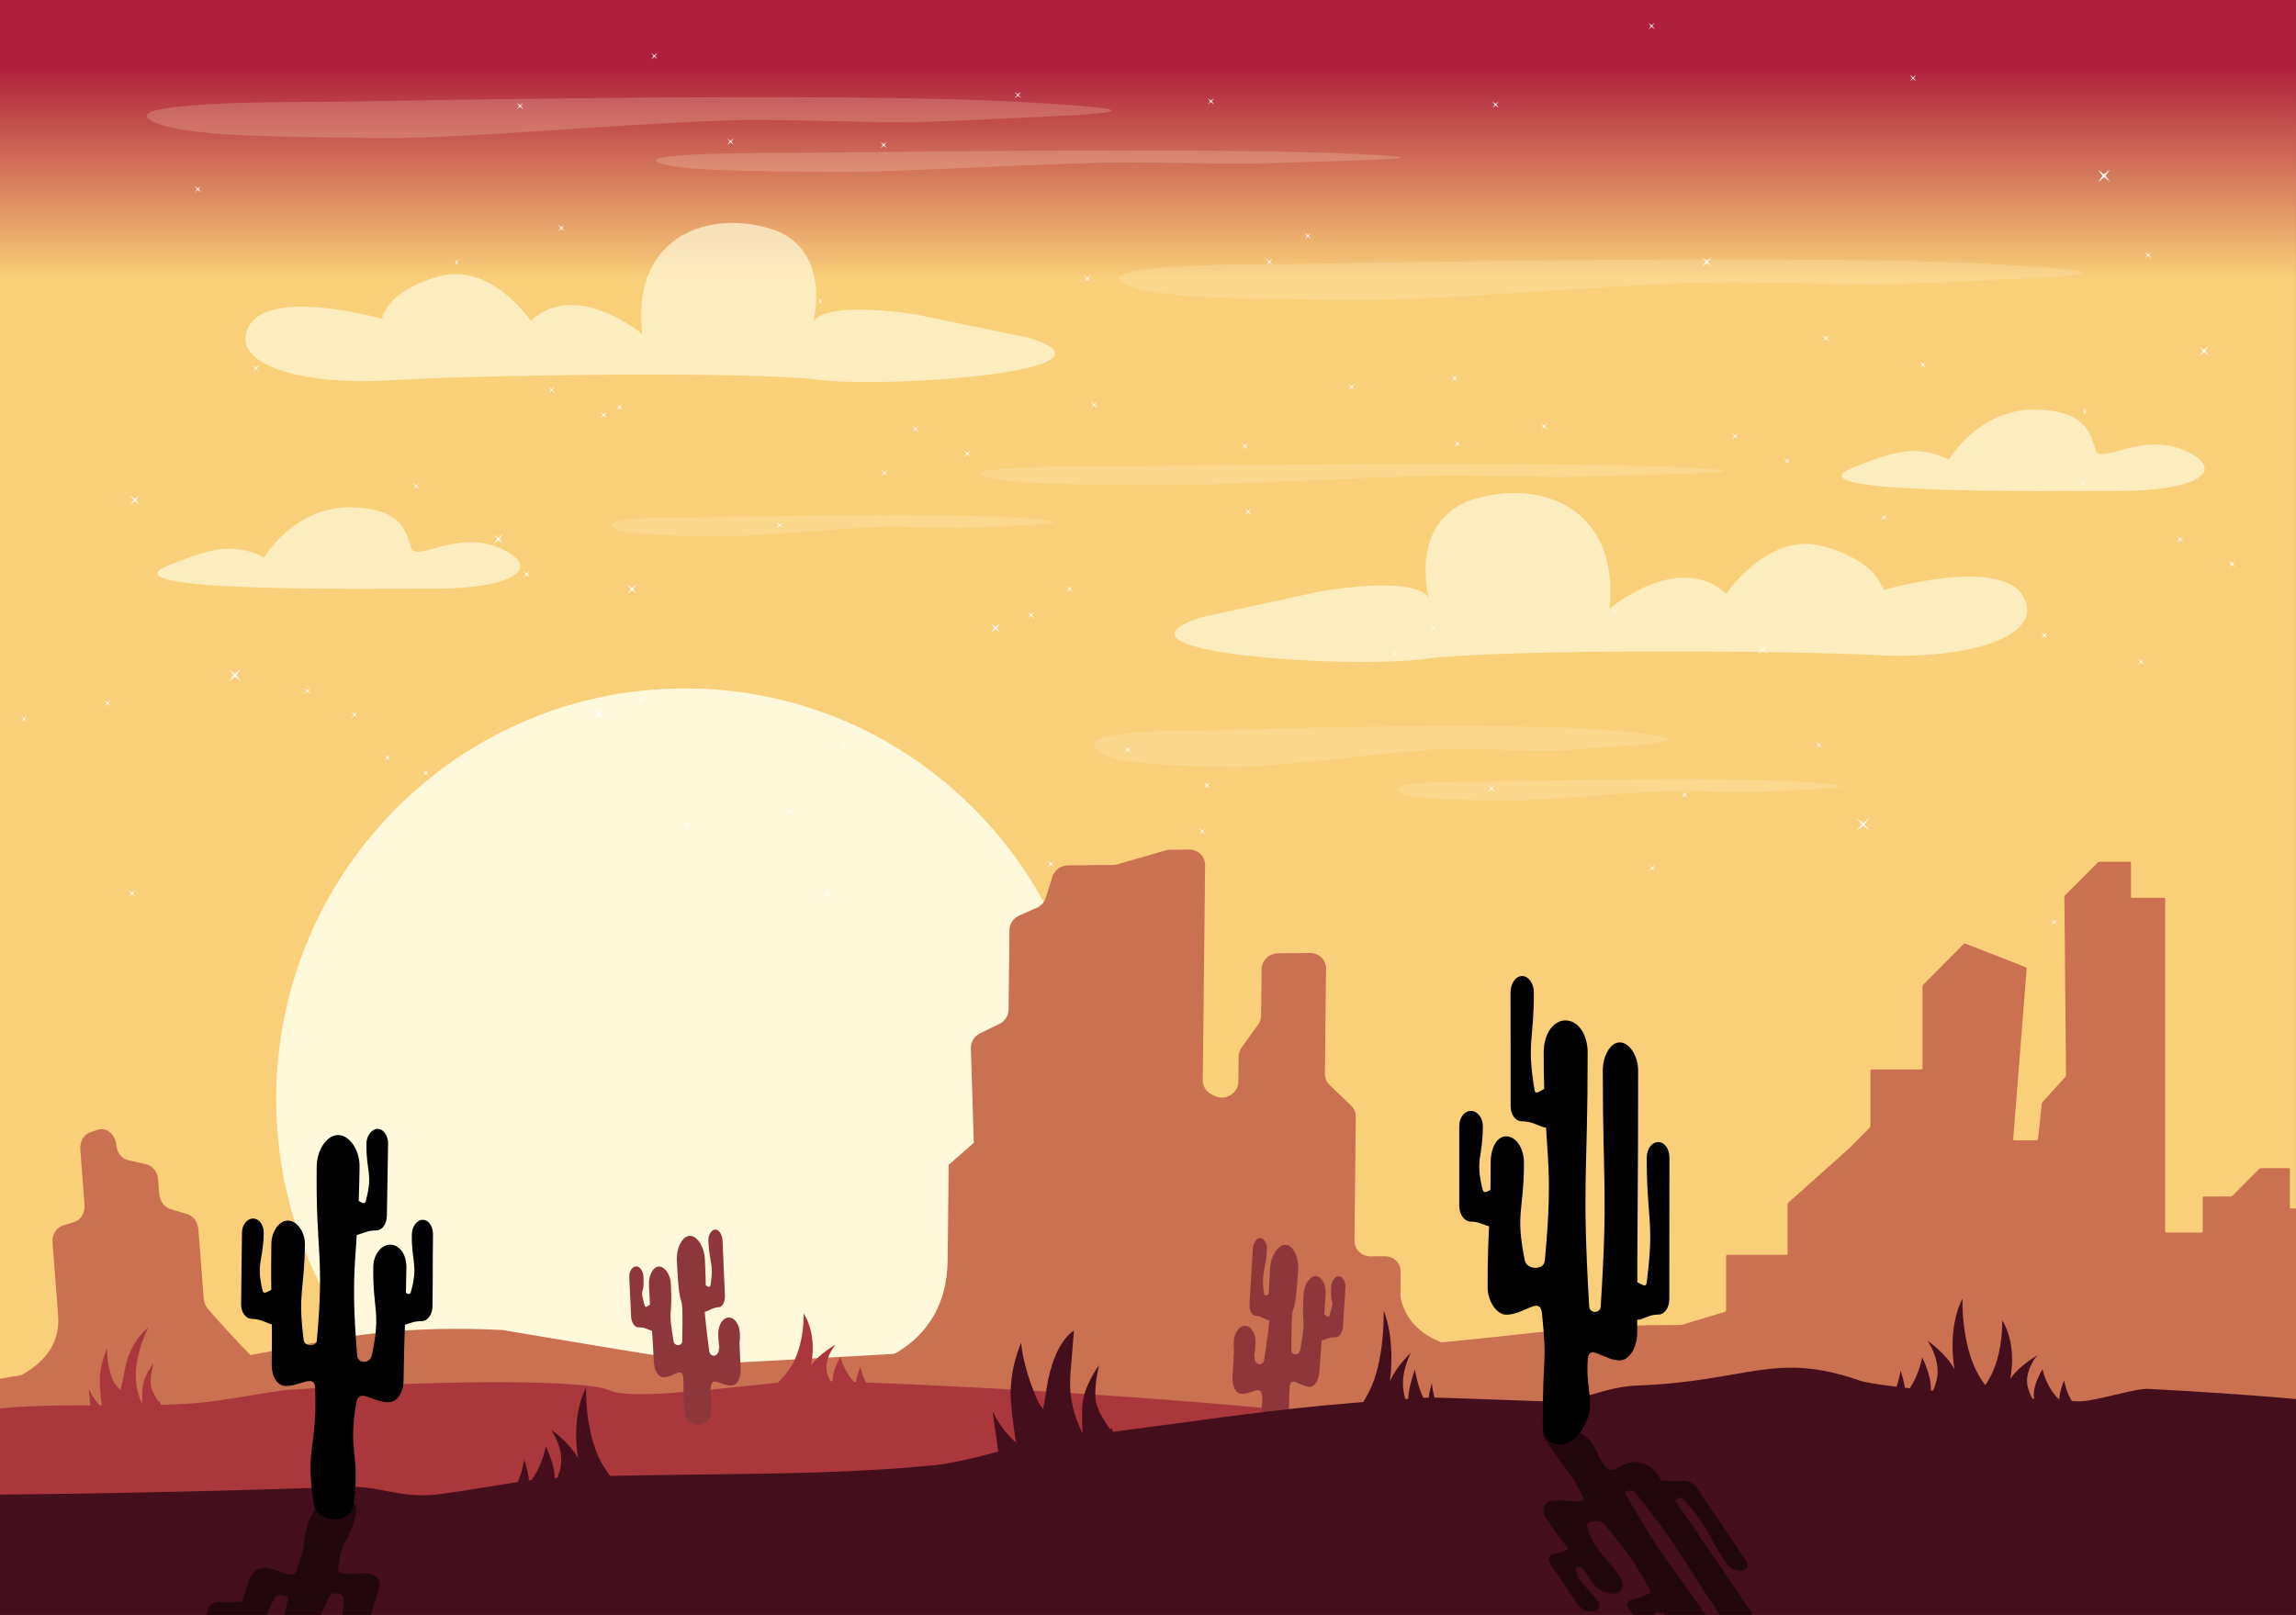 <svg version="1.1" xmlns="http://www.w3.org/2000/svg" xmlns:xlink="http://www.w3.org/1999/xlink" width="567.3" height="399.132" viewBox="0,0,567.3,399.132"><rect x="0" y="0" width="567.3" height="399.132" fill="#333333" stroke="none"/><defs><clipPath id="clip-1"><path d="M-30.65,379.566v-399.132h567.3v399.132z" fill="none"/></clipPath><linearGradient x1="60.772" y1="-2.966" x2="60.772" y2="49.394" gradientUnits="userSpaceOnUse" id="color-1"><stop offset="0" stop-color="#af203d"/><stop offset="1" stop-color="#f9cf79"/></linearGradient><clipPath id="clip-2"><path d="M-30.65,379.566v-399.132h567.3v399.132z" fill="none"/></clipPath><clipPath id="clip-3"><path d="M-30.65,379.566v-399.132h567.3v399.132z" fill="none"/></clipPath><clipPath id="clip-4"><path d="M-30.65,379.566v-399.132h567.3v399.132z" fill="none"/></clipPath><clipPath id="clip-5"><path d="M-30.65,379.566v-399.132h567.3v399.132z" fill="none"/></clipPath><clipPath id="clip-6"><path d="M-30.65,379.566v-399.132h567.3v399.132z" fill="none"/></clipPath><clipPath id="clip-7"><path d="M-30.65,379.566v-399.132h567.3v399.132z" fill="none"/></clipPath><clipPath id="clip-8"><path d="M-30.65,379.566v-399.132h567.3v399.132z" fill="none"/></clipPath><clipPath id="clip-9"><path d="M-30.65,379.566v-399.132h567.3v399.132z" fill="none"/></clipPath><clipPath id="clip-10"><path d="M-30.65,379.566v-399.132h567.3v399.132z" fill="none"/></clipPath><clipPath id="clip-11"><path d="M-30.65,379.566v-399.132h567.3v399.132z" fill="none"/></clipPath><clipPath id="clip-12"><path d="M-30.65,379.566v-399.132h567.3v399.132z" fill="none"/></clipPath><clipPath id="clip-13"><path d="M-30.65,379.566v-399.132h567.3v399.132z" fill="none"/></clipPath><clipPath id="clip-14"><path d="M-30.65,379.566v-399.132h567.3v399.132z" fill="none"/></clipPath><clipPath id="clip-15"><path d="M-30.65,379.566v-399.132h567.3v399.132z" fill="none"/></clipPath><clipPath id="clip-16"><path d="M11.863,403.22l19.799,-55.823l45.508,6.772l-19.799,55.823z" fill="none"/></clipPath><clipPath id="clip-17"><path d="M-30.65,379.566v-399.132h567.3v399.132z" fill="none"/></clipPath><clipPath id="clip-18"><path d="M-30.65,379.566v-399.132h567.3v399.132z" fill="none"/></clipPath><clipPath id="clip-19"><path d="M372.258,396.416l-40.579,-60.21l44.274,-6.845l40.579,60.21z" fill="none"/></clipPath><clipPath id="clip-20"><path d="M-30.65,379.566v-399.132h567.3v399.132z" fill="none"/></clipPath><clipPath id="clip-21"><path d="M-30.65,379.566v-399.132h567.3v399.132z" fill="none"/></clipPath><clipPath id="clip-22"><path d="M-30.65,379.566v-399.132h567.3v399.132z" fill="none"/></clipPath><clipPath id="clip-23"><path d="M-30.65,379.566v-399.132h567.3v399.132z" fill="none"/></clipPath><clipPath id="clip-24"><path d="M-30.65,379.566v-399.132h567.3v399.132z" fill="none"/></clipPath><clipPath id="clip-25"><path d="M-30.65,379.566v-399.132h567.3v399.132z" fill="none"/></clipPath><clipPath id="clip-26"><path d="M-30.65,379.566v-399.132h567.3v399.132z" fill="none"/></clipPath><clipPath id="clip-27"><path d="M-30.65,379.566v-399.132h567.3v399.132z" fill="none"/></clipPath><clipPath id="clip-28"><path d="M-30.65,379.566v-399.132h567.3v399.132z" fill="none"/></clipPath><clipPath id="clip-29"><path d="M-30.65,379.566v-399.132h567.3v399.132z" fill="none"/></clipPath><clipPath id="clip-30"><path d="M-30.65,379.566v-399.132h567.3v399.132z" fill="none"/></clipPath><clipPath id="clip-31"><path d="M-30.65,379.566v-399.132h567.3v399.132z" fill="none"/></clipPath><clipPath id="clip-32"><path d="M-30.65,379.566v-399.132h567.3v399.132z" fill="none"/></clipPath><clipPath id="clip-33"><path d="M-30.65,379.566v-399.132h567.3v399.132z" fill="none"/></clipPath><clipPath id="clip-34"><path d="M-30.65,379.566v-399.132h567.3v399.132z" fill="none"/></clipPath><clipPath id="clip-35"><path d="M-30.65,379.566v-399.132h567.3v399.132z" fill="none"/></clipPath><clipPath id="clip-36"><path d="M-30.65,379.566v-399.132h567.3v399.132z" fill="none"/></clipPath><clipPath id="clip-37"><path d="M-30.65,379.566v-399.132h567.3v399.132z" fill="none"/></clipPath></defs><g transform="translate(30.65,19.566)"><g data-paper-data="{&quot;isPaintingLayer&quot;:true}" fill-rule="nonzero" stroke="none" stroke-width="1" stroke-linecap="butt" stroke-linejoin="miter" stroke-miterlimit="10" stroke-dasharray="" stroke-dashoffset="0" style="mix-blend-mode: normal"><g clip-path="url(#clip-1)"><path d="M-30.65,379.561v-399.127h567.293v399.127z" fill="url(#color-1)"/></g><g clip-path="url(#clip-2)"><path d="M37.589,252.087c0,-56.064 45.218,-101.513 100.998,-101.513c55.78,0 100.998,45.449 100.998,101.513c0,56.064 -45.218,101.513 -100.998,101.513c-55.78,0 -100.998,-45.449 -100.998,-101.513z" fill="#fff8db"/></g><g clip-path="url(#clip-3)"><path d="M209.238,239.316c0.017,-1.466 0.894,-2.817 2.262,-3.485l4.792,-2.343c1.372,-0.668 2.246,-2.02 2.262,-3.487l0.214,-19.73c0.018,-1.525 0.963,-2.919 2.411,-3.556l4.335,-1.913c1.08,-0.476 1.898,-1.375 2.238,-2.469l1.626,-5.197c0.518,-1.659 2.104,-2.81 3.891,-2.827l11.072,-0.099c0.379,-0.003 0.757,-0.06 1.123,-0.166l11.925,-3.432c0.364,-0.104 0.742,-0.161 1.121,-0.164l4.62,-0.04c2.223,-0.023 4.003,1.699 3.98,3.84l-0.579,53.215c-0.015,1.401 0.754,2.687 2.01,3.363l0.749,0.401c2.665,1.432 6.002,-0.467 6.035,-3.434l0.066,-6.228c0.01,-0.785 0.262,-1.549 0.727,-2.201l4.102,-5.726c0.465,-0.65 0.719,-1.415 0.726,-2.196l0.124,-11.479c0.026,-2.143 1.845,-3.894 4.066,-3.916l7.873,-0.071c2.221,-0.018 4.002,1.702 3.979,3.842l-0.284,26.016c-0.01,1.028 0.404,2.01 1.149,2.731l5.337,5.147c0.745,0.723 1.157,1.704 1.148,2.734l-0.333,30.657c-0.023,2.141 1.758,3.861 3.98,3.842l3.472,-0.031c2.223,-0.02 4.004,1.699 3.98,3.84l-0.061,5.607c-0.002,0.159 0.002,0.297 0.021,0.454c0.219,1.846 2.396,13.46 22.446,13.28l-130.164,3.902l-25.691,0.234c0,0 21.261,-3.595 21.506,-26.207l0.257,-23.689l6.203,-5.443z" fill="#c97150"/></g><g clip-path="url(#clip-4)"><path d="M-45.848,339.193l4.767,-16.104c0.912,0.101 20.567,-4.624 36.607,-4.624c43.775,0 51.492,-11.534 97.924,-9.318c0,0 49.991,8.462 52.022,8.356c13.795,-0.714 28.898,-1.539 44.325,-2.429c2.462,-0.143 12.743,-1.889 15.183,-2.029c36.717,-2.081 70.459,-3.706 82.661,-3.252c30.796,1.143 -3.672,7.189 61.683,-0.076c31.916,-3.547 54.438,-0.898 78.863,-0.053c3.463,0.119 16.281,-2.476 19.418,-2.325c20.034,0.956 32.925,2.378 32.925,2.378l67.275,-2.786l13.772,59.036" fill="#c97150"/></g><g clip-path="url(#clip-5)"><path d="M285.009,344.234l-319.461,12.531v-27.779c15.856,-2.178 32.374,-0.476 50.654,-1.642c8.238,-0.525 20.293,-3.166 25.116,-3.466c41.854,-2.609 73.29,-2.317 78.725,0.212c6.688,3.113 42.195,-2.728 50.242,-2.459c67.339,2.242 117.357,7.355 117.357,7.355" fill="#a9373b"/></g><g clip-path="url(#clip-6)"><path d="M180.414,314.474" fill="#bd6d4d"/></g><g clip-path="url(#clip-7)"><path d="M-60.995,326.016c2.429,-0.62 22.244,-1.765 24.065,-1.871c0.104,-0.005 0.18,-0.012 0.282,-0.028c1.895,-0.302 21.495,-3.794 20.367,-18.486l-1.384,-18.029c-0.153,-1.987 0.933,-3.789 2.586,-4.291l2.742,-0.829c1.652,-0.501 2.737,-2.302 2.585,-4.291l-1.049,-13.654c-0.148,-1.936 0.882,-3.707 2.48,-4.256l1.749,-0.593c2.178,-0.749 4.44,1.056 4.643,3.701v0c0.144,1.876 1.355,3.432 2.953,3.797l4.447,1.004c1.598,0.358 2.81,1.916 2.953,3.794l0.272,3.54c0.137,1.782 1.243,3.29 2.745,3.737l4.182,1.243c1.502,0.448 2.608,1.954 2.745,3.739l1.311,17.085c0.076,0.986 0.442,1.904 1.049,2.612c1.989,2.32 7.169,8.187 15.597,16.578" fill="#c97150"/></g><g clip-path="url(#clip-8)"><path d="M484.578,82.158l0.358,0.759l-0.452,-0.591l-0.455,0.611l0.341,-0.809l-0.376,-0.789l0.47,0.622l0.439,-0.642z" fill="#ffffff" opacity="0.93"/><path d="M266.587,185.925l0.616,0.752l-0.785,-0.585l-0.805,0.62l0.61,-0.817l-0.647,-0.78l0.815,0.613l0.777,-0.648z" fill="#ffffff" opacity="0.93"/><path d="M430.03,184.229l1.185,1.445l-1.507,-1.122l-1.545,1.19l1.171,-1.568l-1.239,-1.498l1.56,1.177l1.491,-1.244z" fill="#ffffff" opacity="0.93"/><path d="M377.755,195.014l0.618,0.752l-0.785,-0.585l-0.806,0.622l0.61,-0.817l-0.645,-0.782l0.813,0.613l0.778,-0.648z" fill="#ffffff" opacity="0.93"/><path d="M435.061,108.365l0.616,0.754l-0.784,-0.585l-0.805,0.62l0.61,-0.817l-0.647,-0.781l0.813,0.613l0.777,-0.648z" fill="#ffffff" opacity="0.93"/><path d="M128.014,153.434l0.617,0.754l-0.785,-0.587l-0.805,0.622l0.61,-0.817l-0.646,-0.782l0.813,0.613l0.778,-0.648z" fill="#ffffff" opacity="0.93"/><path d="M303.479,76.106l0.616,0.752l-0.785,-0.585l-0.805,0.622l0.61,-0.817l-0.646,-0.782l0.813,0.613l0.778,-0.648z" fill="#ffffff" opacity="0.93"/><path d="M350.881,85.985l-0.75,0.622l0.582,-0.789l-0.617,-0.81l0.811,0.613l0.778,-0.648l-0.61,0.815l0.647,0.782z" fill="#ffffff" opacity="0.93"/><path d="M-4.131,154.42l-0.75,0.62l0.582,-0.789l-0.617,-0.809l0.811,0.613l0.778,-0.65l-0.61,0.817l0.646,0.782z" fill="#ffffff" opacity="0.93"/><path d="M1.934,201.42l-0.75,0.62l0.582,-0.789l-0.617,-0.809l0.813,0.613l0.776,-0.648l-0.61,0.817l0.646,0.78z" fill="#ffffff" opacity="0.93"/><path d="M45.301,151.373l-0.75,0.62l0.584,-0.789l-0.618,-0.809l0.813,0.613l0.778,-0.65l-0.61,0.817l0.645,0.782z" fill="#ffffff" opacity="0.93"/><path d="M56.893,157.24l-0.75,0.62l0.584,-0.789l-0.618,-0.809l0.813,0.613l0.778,-0.65l-0.61,0.819l0.645,0.781z" fill="#ffffff" opacity="0.93"/><path d="M99.459,122.537l-0.749,0.621l0.582,-0.789l-0.618,-0.81l0.813,0.613l0.778,-0.648l-0.61,0.817l0.645,0.78z" fill="#ffffff" opacity="0.93"/><path d="M476.837,208.523l-0.749,0.62l0.582,-0.789l-0.619,-0.809l0.815,0.613l0.777,-0.65l-0.61,0.817l0.645,0.782z" fill="#ffffff" opacity="0.93"/><path d="M507.971,113.932l-0.752,0.622l0.583,-0.791l-0.616,-0.809l0.811,0.613l0.778,-0.648l-0.61,0.817l0.646,0.781z" fill="#ffffff" opacity="0.93"/><path d="M520.809,120.016l-0.749,0.62l0.582,-0.789l-0.618,-0.809l0.814,0.613l0.777,-0.648l-0.611,0.815l0.645,0.782z" fill="#ffffff" opacity="0.93"/><path d="M474.434,137.673l-0.75,0.62l0.584,-0.789l-0.618,-0.809l0.813,0.613l0.778,-0.648l-0.61,0.815l0.645,0.782z" fill="#ffffff" opacity="0.93"/><path d="M420.514,64.248l-0.75,0.622l0.582,-0.789l-0.616,-0.811l0.811,0.613l0.778,-0.648l-0.61,0.817l0.646,0.78z" fill="#ffffff" opacity="0.93"/><path d="M500.127,43.706l-0.75,0.62l0.584,-0.789l-0.618,-0.809l0.813,0.613l0.778,-0.65l-0.61,0.819l0.645,0.78z" fill="#ffffff" opacity="0.93"/><path d="M174.107,201.3l0.923,1.128l-1.174,-0.877l-1.205,0.928l0.912,-1.222l-0.965,-1.17l1.215,0.918l1.164,-0.971z" fill="#ffffff" opacity="0.93"/><path d="M405.235,140.953l0.924,1.127l-1.174,-0.875l-1.204,0.928l0.912,-1.222l-0.964,-1.168l1.215,0.916l1.163,-0.969z" fill="#ffffff" opacity="0.93"/><path d="M238.211,49.351l0.617,0.752l-0.785,-0.583l-0.806,0.62l0.61,-0.817l-0.645,-0.78l0.813,0.613l0.778,-0.65z" fill="#ffffff" opacity="0.93"/><path d="M172.112,54.898l0.359,0.759l-0.453,-0.592l-0.453,0.611l0.34,-0.81l-0.374,-0.787l0.47,0.621l0.437,-0.641z" fill="#ffffff" opacity="0.93"/><path d="M221.036,3.931l0.618,0.752l-0.785,-0.585l-0.806,0.621l0.61,-0.817l-0.645,-0.781l0.812,0.612l0.778,-0.648z" fill="#ffffff" opacity="0.93"/><path d="M117.564,156.969l1.186,1.445l-1.505,-1.124l-1.547,1.192l1.171,-1.568l-1.237,-1.5l1.558,1.177l1.492,-1.243z" fill="#ffffff" opacity="0.93"/><path d="M65.29,167.753l0.617,0.752l-0.785,-0.585l-0.805,0.62l0.61,-0.815l-0.646,-0.782l0.814,0.613l0.777,-0.648z" fill="#ffffff" opacity="0.93"/><path d="M122.594,81.104l0.618,0.754l-0.785,-0.585l-0.806,0.62l0.61,-0.817l-0.645,-0.78l0.811,0.613l0.778,-0.65z" fill="#ffffff" opacity="0.93"/><path d="M215.621,135.674l0.923,1.127l-1.174,-0.875l-1.205,0.928l0.913,-1.222l-0.966,-1.17l1.217,0.918l1.162,-0.971z" fill="#ffffff" opacity="0.93"/><path d="M277.697,107.097l-0.75,0.622l0.582,-0.789l-0.617,-0.81l0.811,0.613l0.778,-0.648l-0.61,0.817l0.646,0.782z" fill="#ffffff" opacity="0.93"/><path d="M329.448,90.324l-0.75,0.622l0.584,-0.789l-0.618,-0.81l0.813,0.613l0.778,-0.648l-0.61,0.815l0.645,0.782z" fill="#ffffff" opacity="0.93"/><path d="M337.86,175.529l-0.75,0.621l0.582,-0.789l-0.617,-0.81l0.813,0.613l0.777,-0.648l-0.608,0.817l0.643,0.78z" fill="#ffffff" opacity="0.93"/><path d="M313.926,142.262l-0.75,0.622l0.582,-0.789l-0.617,-0.81l0.811,0.613l0.778,-0.648l-0.61,0.817l0.646,0.782z" fill="#ffffff" opacity="0.93"/><path d="M323.419,135.828l-0.75,0.622l0.584,-0.791l-0.618,-0.809l0.813,0.613l0.778,-0.648l-0.61,0.817l0.645,0.782z" fill="#ffffff" opacity="0.93"/><path d="M267.558,174.712l-0.75,0.622l0.584,-0.789l-0.618,-0.81l0.813,0.613l0.778,-0.648l-0.61,0.817l0.645,0.782z" fill="#ffffff" opacity="0.93"/><path d="M228.992,194.142l-0.75,0.62l0.582,-0.789l-0.617,-0.808l0.813,0.613l0.777,-0.65l-0.61,0.817l0.646,0.782z" fill="#ffffff" opacity="0.93"/><path d="M164.372,181.261l-0.75,0.621l0.582,-0.789l-0.617,-0.81l0.813,0.613l0.776,-0.648l-0.61,0.817l0.646,0.78z" fill="#ffffff" opacity="0.93"/><path d="M195.505,86.671l-0.75,0.62l0.582,-0.789l-0.617,-0.809l0.813,0.613l0.778,-0.648l-0.61,0.816l0.645,0.782z" fill="#ffffff" opacity="0.93"/><path d="M208.345,92.755l-0.75,0.62l0.582,-0.789l-0.616,-0.81l0.813,0.615l0.777,-0.65l-0.61,0.817l0.646,0.78z" fill="#ffffff" opacity="0.93"/><path d="M161.968,110.412l-0.749,0.62l0.582,-0.789l-0.618,-0.811l0.814,0.615l0.777,-0.65l-0.61,0.817l0.645,0.781z" fill="#ffffff" opacity="0.93"/><path d="M108.048,36.987l-0.75,0.62l0.584,-0.789l-0.618,-0.809l0.813,0.613l0.778,-0.65l-0.61,0.817l0.645,0.782z" fill="#ffffff" opacity="0.93"/><path d="M187.663,16.444l-0.75,0.621l0.582,-0.789l-0.618,-0.81l0.815,0.615l0.777,-0.65l-0.61,0.817l0.645,0.782z" fill="#ffffff" opacity="0.93"/><path d="M92.771,113.692l0.923,1.127l-1.174,-0.875l-1.205,0.928l0.913,-1.221l-0.966,-1.17l1.215,0.918l1.164,-0.971z" fill="#ffffff" opacity="0.93"/><path d="M150.055,15.459l0.618,0.754l-0.785,-0.585l-0.806,0.62l0.61,-0.817l-0.645,-0.781l0.811,0.613l0.778,-0.65z" fill="#ffffff" opacity="0.93"/><path d="M82.281,45.285l0.359,0.759l-0.453,-0.593l-0.453,0.613l0.34,-0.811l-0.376,-0.789l0.47,0.621l0.439,-0.641z" fill="#ffffff" opacity="0.93"/><path d="M131.205,-5.681l0.617,0.753l-0.783,-0.585l-0.806,0.62l0.61,-0.817l-0.645,-0.78l0.811,0.613l0.778,-0.648z" fill="#ffffff" opacity="0.93"/><path d="M27.732,147.355l1.184,1.445l-1.505,-1.122l-1.545,1.19l1.171,-1.568l-1.239,-1.498l1.56,1.177l1.492,-1.245z" fill="#ffffff" opacity="0.93"/><path d="M-24.541,158.139l0.617,0.754l-0.785,-0.585l-0.805,0.62l0.61,-0.817l-0.646,-0.781l0.813,0.613l0.778,-0.65z" fill="#ffffff" opacity="0.93"/><path d="M32.761,71.492l0.618,0.752l-0.785,-0.585l-0.805,0.622l0.61,-0.819l-0.647,-0.78l0.813,0.613l0.778,-0.648z" fill="#ffffff" opacity="0.93"/><path d="M125.788,126.06l0.925,1.128l-1.176,-0.877l-1.204,0.93l0.913,-1.223l-0.966,-1.168l1.215,0.916l1.164,-0.97z" fill="#ffffff" opacity="0.93"/><path d="M187.866,97.485l-0.75,0.62l0.582,-0.789l-0.617,-0.809l0.811,0.613l0.778,-0.65l-0.61,0.819l0.645,0.78z" fill="#ffffff" opacity="0.93"/><path d="M239.616,80.711l-0.75,0.62l0.584,-0.789l-0.618,-0.81l0.813,0.613l0.778,-0.648l-0.61,0.817l0.645,0.782z" fill="#ffffff" opacity="0.93"/><path d="M248.027,165.916l-0.749,0.62l0.582,-0.789l-0.618,-0.81l0.815,0.615l0.776,-0.65l-0.61,0.817l0.645,0.782z" fill="#ffffff" opacity="0.93"/><path d="M224.093,132.649l-0.75,0.62l0.584,-0.788l-0.618,-0.809l0.813,0.613l0.778,-0.65l-0.61,0.819l0.645,0.781z" fill="#ffffff" opacity="0.93"/><path d="M233.588,126.216l-0.75,0.62l0.582,-0.789l-0.618,-0.809l0.815,0.613l0.777,-0.65l-0.61,0.817l0.645,0.782z" fill="#ffffff" opacity="0.93"/><path d="M177.725,165.099l-0.748,0.62l0.582,-0.788l-0.618,-0.809l0.815,0.613l0.776,-0.65l-0.61,0.817l0.645,0.782z" fill="#ffffff" opacity="0.93"/><path d="M139.161,184.528l-0.75,0.621l0.582,-0.789l-0.617,-0.811l0.812,0.613l0.778,-0.648l-0.61,0.817l0.646,0.78z" fill="#ffffff" opacity="0.93"/><path d="M74.541,171.649l-0.75,0.62l0.582,-0.789l-0.617,-0.809l0.811,0.613l0.778,-0.65l-0.61,0.817l0.646,0.782z" fill="#ffffff" opacity="0.93"/><path d="M105.673,77.057l-0.75,0.621l0.582,-0.789l-0.617,-0.81l0.813,0.613l0.776,-0.648l-0.61,0.817l0.645,0.782z" fill="#ffffff" opacity="0.93"/><path d="M118.513,83.141l-0.75,0.621l0.582,-0.789l-0.617,-0.811l0.811,0.613l0.778,-0.648l-0.61,0.815l0.647,0.782z" fill="#ffffff" opacity="0.93"/><path d="M72.137,100.798l-0.749,0.622l0.582,-0.789l-0.618,-0.81l0.815,0.613l0.777,-0.648l-0.61,0.816l0.645,0.782z" fill="#ffffff" opacity="0.93"/><path d="M18.216,27.373l-0.75,0.622l0.584,-0.789l-0.618,-0.81l0.813,0.613l0.778,-0.648l-0.61,0.817l0.645,0.78z" fill="#ffffff" opacity="0.93"/><path d="M97.83,6.831l-0.749,0.622l0.582,-0.791l-0.618,-0.809l0.815,0.613l0.777,-0.648l-0.61,0.817l0.645,0.781z" fill="#ffffff" opacity="0.93"/><path d="M2.939,104.078l0.923,1.128l-1.174,-0.876l-1.205,0.929l0.912,-1.223l-0.965,-1.168l1.215,0.916l1.164,-0.97z" fill="#ffffff" opacity="0.93"/><path d="M368.224,131.466l-0.616,-0.753l0.785,0.585l0.805,-0.621l-0.61,0.817l0.646,0.78l-0.815,-0.611l-0.777,0.648z" fill="#ffffff" opacity="0.93"/><path d="M434.322,125.919l-0.359,-0.759l0.455,0.592l0.452,-0.611l-0.34,0.81l0.376,0.787l-0.47,-0.622l-0.437,0.643z" fill="#ffffff" opacity="0.93"/><path d="M385.399,176.886l-0.618,-0.752l0.785,0.585l0.806,-0.622l-0.61,0.817l0.645,0.782l-0.813,-0.613l-0.778,0.648z" fill="#ffffff" opacity="0.93"/><path d="M488.87,23.85l-1.184,-1.447l1.505,1.124l1.545,-1.19l-1.171,1.566l1.238,1.5l-1.558,-1.177l-1.492,1.244z" fill="#ffffff" opacity="0.93"/><path d="M483.841,99.712l-0.616,-0.754l0.783,0.585l0.806,-0.62l-0.61,0.817l0.645,0.782l-0.813,-0.615l-0.778,0.65z" fill="#ffffff" opacity="0.93"/><path d="M390.814,45.143l-0.924,-1.127l1.174,0.875l1.204,-0.928l-0.912,1.221l0.965,1.17l-1.215,-0.918l-1.162,0.971z" fill="#ffffff" opacity="0.93"/><path d="M328.738,73.719l0.75,-0.621l-0.584,0.789l0.618,0.811l-0.813,-0.613l-0.778,0.648l0.61,-0.817l-0.645,-0.782z" fill="#ffffff" opacity="0.93"/><path d="M276.988,90.493l0.748,-0.62l-0.582,0.789l0.618,0.809l-0.815,-0.613l-0.777,0.648l0.61,-0.815l-0.645,-0.782z" fill="#ffffff" opacity="0.93"/><path d="M268.575,5.288l0.749,-0.622l-0.58,0.789l0.616,0.811l-0.813,-0.613l-0.777,0.648l0.61,-0.817l-0.647,-0.78z" fill="#ffffff" opacity="0.93"/><path d="M292.509,38.555l0.75,-0.62l-0.582,0.789l0.617,0.809l-0.813,-0.613l-0.778,0.648l0.61,-0.817l-0.645,-0.781z" fill="#ffffff" opacity="0.93"/><path d="M283.016,44.989l0.749,-0.62l-0.582,0.789l0.618,0.809l-0.813,-0.613l-0.778,0.648l0.61,-0.817l-0.645,-0.78z" fill="#ffffff" opacity="0.93"/><path d="M338.878,6.105l0.748,-0.621l-0.582,0.79l0.618,0.809l-0.813,-0.613l-0.778,0.648l0.61,-0.817l-0.645,-0.782z" fill="#ffffff" opacity="0.93"/><path d="M377.442,-13.325l0.752,-0.62l-0.584,0.789l0.618,0.809l-0.813,-0.613l-0.778,0.65l0.61,-0.817l-0.645,-0.782z" fill="#ffffff" opacity="0.93"/><path d="M442.063,-0.444l0.75,-0.622l-0.584,0.789l0.618,0.811l-0.813,-0.613l-0.778,0.65l0.61,-0.819l-0.645,-0.781z" fill="#ffffff" opacity="0.93"/><path d="M410.931,94.146l0.748,-0.62l-0.58,0.789l0.616,0.809l-0.813,-0.613l-0.778,0.648l0.61,-0.816l-0.644,-0.782z" fill="#ffffff" opacity="0.93"/><path d="M398.089,88.064l0.752,-0.622l-0.584,0.789l0.618,0.81l-0.813,-0.613l-0.778,0.648l0.61,-0.817l-0.645,-0.78z" fill="#ffffff" opacity="0.93"/><path d="M444.466,70.406l0.75,-0.621l-0.582,0.789l0.616,0.81l-0.813,-0.615l-0.776,0.65l0.61,-0.817l-0.646,-0.781z" fill="#ffffff" opacity="0.93"/><path d="M498.388,143.83l0.749,-0.62l-0.582,0.789l0.618,0.809l-0.813,-0.613l-0.778,0.65l0.61,-0.817l-0.645,-0.782z" fill="#ffffff" opacity="0.93"/><path d="M418.773,164.373l0.748,-0.621l-0.58,0.789l0.616,0.81l-0.813,-0.613l-0.776,0.648l0.61,-0.817l-0.646,-0.782z" fill="#ffffff" opacity="0.93"/><path d="M513.665,67.125l-0.925,-1.127l1.175,0.875l1.206,-0.928l-0.914,1.222l0.966,1.17l-1.217,-0.918l-1.164,0.971z" fill="#ffffff" opacity="0.93"/></g><g clip-path="url(#clip-9)"><path d="M-4.474,309.148" fill="#bd6d4d"/></g><g clip-path="url(#clip-10)"><path d="M374.731,310.938l20.836,-6.282c0.149,-0.045 0.27,-0.208 0.27,-0.363v-13.437c0,-0.155 0.127,-0.282 0.282,-0.282h14.632c0.155,0 0.282,-0.127 0.282,-0.282v-12.164c0,-0.155 0.095,-0.367 0.21,-0.47l14.775,-13.2c0.116,-0.104 0.3,-0.278 0.409,-0.388l4.878,-4.903c0.109,-0.11 0.199,-0.327 0.199,-0.482v-13.648c0,-0.155 0.127,-0.282 0.282,-0.282h12.311c0.155,0 0.282,-0.127 0.282,-0.282v-20.225c0,-0.155 0.09,-0.372 0.199,-0.482l9.944,-9.995c0.109,-0.11 0.317,-0.154 0.462,-0.097l14.872,5.806c0.145,0.057 0.253,0.229 0.241,0.384l-3.322,42.111c-0.012,0.155 0.105,0.281 0.26,0.281h5.556c0.155,0 0.296,-0.126 0.312,-0.28l0.945,-8.72c0.017,-0.154 0.115,-0.375 0.22,-0.489l5.58,-6.155c0.104,-0.115 0.188,-0.336 0.187,-0.491l-0.417,-43.934c-0.002,-0.155 0.087,-0.372 0.196,-0.482l8.045,-8.085c0.109,-0.11 0.326,-0.2 0.481,-0.2h7.456c0.155,0 0.282,0.127 0.282,0.282v8.346c0,0.155 0.127,0.282 0.282,0.282h7.878c0.155,0 0.282,0.127 0.282,0.282v82.168c0,0.155 0.127,0.282 0.282,0.282h8.722c0.155,0 0.282,-0.127 0.282,-0.282v-8.345c0,-0.155 0.127,-0.282 0.282,-0.282h6.612c0.155,0 0.372,-0.09 0.481,-0.2l6.567,-6.6c0.109,-0.11 0.326,-0.2 0.481,-0.2h6.823c0.155,0 0.282,0.127 0.282,0.282v9.406c0,0.155 0.127,0.282 0.282,0.282h7.456c0.155,0 0.282,0.127 0.282,0.282v31.538" fill="#c97150"/></g><g clip-path="url(#clip-11)"><g fill="#8d373b"><path d="M150.132,322.867c-2.709,0.126 -4.945,-2.595 -5.197,0.577c-0.182,2.287 0.265,2.487 0.104,6.167c-0.167,3.813 -6.022,4.047 -6.436,0.247c-0.638,-5.827 -0.205,-5.098 -0.447,-8.931c-0.173,-2.757 -2.422,-0.2 -4.77,-0.091c-1.397,0.064 -2.391,-1.586 -2.505,-4.081c-0.52,-11.289 -0.661,-7.381 -1.181,-18.669c-0.114,-2.496 1.03,-4.556 2.429,-4.621c1.395,-0.065 2.876,1.873 2.991,4.368c0.416,9.029 -0.829,5.232 0.655,14.125c0.211,1.253 2.109,1.236 2.135,-0.035c0.326,-16.453 -0.559,-3.473 -1.316,-19.924c-0.147,-3.205 1.355,-6.036 3.149,-6.118c1.796,-0.084 3.628,2.592 3.776,5.797c0.818,17.814 -1.2,4.951 1.055,22.621c0.214,1.684 2.163,1.538 2.374,-0.141c1.039,-8.285 0.257,4.65 -0.129,-3.737c-0.115,-2.493 1.144,-4.289 2.539,-4.355c1.397,-0.063 2.801,1.613 2.811,4.107c0.018,4.639 -0.32,-2.323 0.17,8.321c0.114,2.494 -0.811,4.309 -2.21,4.374z"/></g><g fill="#8d373b"><path d="M147.877,287.051c0.313,6.796 0.271,6.796 0.584,13.591c0.069,1.501 -0.582,2.837 -1.54,2.88c-2.549,0.119 -3.341,2.353 -5.135,0.189c-1.664,-2.01 -0.559,-3.248 0.731,-5.562c0.645,-1.157 2.147,1.282 2.379,-0.076c0.903,-5.32 -0.271,-5.423 -0.521,-10.86c-0.069,-1.501 0.709,-2.849 1.665,-2.892c0.956,-0.045 1.768,1.228 1.837,2.73z"/></g><g fill="#8d373b"><path d="M126.489,293.43c0.956,-0.045 1.786,1.095 1.855,2.597c0.251,5.436 -1.128,1.785 0.261,6.998c0.355,1.333 1.629,-1.178 2.376,-0.084c1.495,2.182 2.835,3.247 1.362,5.401c-1.588,2.32 -2.61,0.041 -5.161,0.161c-0.956,0.045 -1.817,-1.115 -1.886,-2.617c-0.312,-6.795 -0.153,-2.9 -0.465,-9.695c-0.068,-1.502 0.702,-2.718 1.659,-2.761z"/></g></g><g clip-path="url(#clip-12)"><g fill="#8d373b"><path d="M273.891,320.499c0.673,-10.636 0.214,-3.681 0.312,-8.318c0.053,-2.494 1.485,-4.146 2.882,-4.057c1.395,0.089 2.62,1.907 2.463,4.398c-0.529,8.379 -1.088,-4.567 -0.193,3.736c0.183,1.682 2.13,1.86 2.373,0.179c2.558,-17.627 0.318,-4.801 1.445,-22.597c0.203,-3.202 2.079,-5.847 3.873,-5.731c1.794,0.115 3.245,2.97 3.044,6.173c-1.039,16.434 -1.702,3.441 -1.657,19.898c0.005,1.271 1.901,1.319 2.134,0.07c1.637,-8.863 0.328,-5.089 0.897,-14.11c0.156,-2.493 1.672,-4.405 3.067,-4.317c1.397,0.091 2.505,2.171 2.348,4.662c-0.712,11.28 -0.788,7.369 -1.5,18.648c-0.157,2.491 -1.179,4.125 -2.576,4.037c-2.346,-0.149 -4.549,-2.748 -4.77,0.007c-0.307,3.83 0.137,3.107 -0.599,8.923c-0.48,3.792 -6.33,3.455 -6.432,-0.359c-0.097,-3.681 0.353,-3.873 0.209,-6.164c-0.196,-3.175 -2.48,-0.494 -5.186,-0.666c-1.395,-0.089 -2.291,-1.921 -2.134,-4.41z"/></g><g fill="#8d373b"><path d="M280.78,286.44c0.955,0.06 1.708,1.422 1.613,2.92c-0.343,5.433 -1.52,5.514 -0.706,10.851c0.208,1.362 1.751,-1.049 2.376,0.118c1.25,2.337 2.333,3.593 0.635,5.573c-1.83,2.135 -2.584,-0.114 -5.131,-0.277c-0.956,-0.063 -1.583,-1.407 -1.487,-2.908c0.429,-6.787 0.386,-6.788 0.815,-13.578c0.096,-1.5 0.93,-2.759 1.886,-2.698z"/></g><g fill="#8d373b"><path d="M301.78,298.676c-0.429,6.787 -0.201,2.897 -0.63,9.685c-0.096,1.502 -0.976,2.645 -1.933,2.584c-2.546,-0.162 -3.609,2.098 -5.156,-0.25c-1.436,-2.179 -0.079,-3.22 1.452,-5.376c0.767,-1.08 1.999,1.452 2.376,0.124c1.477,-5.187 0.038,-1.561 0.381,-6.992c0.094,-1.499 0.943,-2.627 1.9,-2.564c0.953,0.06 1.705,1.289 1.609,2.789z"/></g></g><g clip-path="url(#clip-13)"><path d="M543.155,383.348h-577.606v-33.511c0,0 37.339,-0.106 89.475,-1.936c7.614,-0.268 12.101,2.413 20.275,2.068c5.161,-0.218 24.392,-3.958 29.733,-4.209c32.635,-1.545 63.166,-0.126 94.651,-3.144c10.231,-0.981 21.282,-5.49 31.594,-6.707c7.648,-0.9 15.333,-1.871 23.075,-2.92c29.619,-4.011 40.009,-5.396 67.463,-7.125c2.831,-0.179 28.72,1.069 31.519,0.912c8.581,-0.485 12.505,-3.6 20.74,-3.913c27.146,-1.031 33.786,-8.544 54.679,-1.243c5.463,1.909 42.084,4.634 54.031,5.156c3.911,0.169 13.89,-3.258 17.43,-3.073c27.048,1.415 42.942,3.124 42.942,3.124" fill="#440e1d"/></g><g clip-path="url(#clip-14)"><g fill="#000000"><path d="M65.314,326.994c-4.144,-0.056 -7.295,-3.779 -7.977,0.33c-2.079,12.521 1.072,12.054 -0.612,25.019c-0.643,4.954 -9.079,4.738 -9.839,-0.201c-2.185,-14.233 0.864,-13.422 0.335,-28.651c-0.125,-3.608 -3.675,-0.458 -7.265,-0.505c-2.137,-0.03 -3.507,-2.262 -3.463,-5.524c0.2,-14.76 -0.295,-14.767 -0.096,-29.53c0.045,-3.26 1.972,-5.854 4.109,-5.824c2.135,0.03 4.223,2.676 4.18,5.938c-0.16,11.807 -1.792,11.845 -0.31,23.559c0.209,1.652 3.107,1.786 3.258,0.129c1.939,-21.424 -0.317,-21.545 -0.028,-43.053c0.058,-4.191 2.594,-7.759 5.337,-7.721c2.746,0.038 5.306,3.674 5.248,7.867c-0.313,23.29 -2.491,23.328 -0.605,46.547c0.181,2.212 3.166,2.181 3.634,0.01c2.312,-10.716 0.214,-10.887 0.363,-21.851c0.043,-3.261 2.119,-5.502 4.254,-5.474c2.135,0.03 3.971,2.323 3.928,5.585c-0.188,13.918 -0.515,13.913 -0.702,27.831c-0.045,3.261 -1.616,5.55 -3.749,5.52z"/></g><g fill="#000000"><path d="M76.338,285.596c-0.12,8.883 -0.01,8.885 -0.129,17.769c-0.026,1.961 -1.233,3.615 -2.696,3.595c-3.9,-0.053 -5.235,2.773 -7.781,-0.195c-2.363,-2.754 -0.6,-4.194 1.57,-7.108c1.085,-1.455 3.11,1.816 3.583,0.058c1.845,-6.858 0.129,-7.085 0.224,-14.19c0.026,-1.964 1.278,-3.633 2.742,-3.613c1.461,0.02 2.513,1.72 2.487,3.684z"/></g><g fill="#000000"><path d="M65.243,263.148c-0.12,8.883 -0.183,8.883 -0.303,17.766c-0.026,1.964 -1.136,3.651 -2.599,3.631c-3.9,-0.053 -5.301,2.794 -7.847,-0.173c-2.361,-2.756 -0.568,-4.28 1.601,-7.192c1.085,-1.455 3.163,1.848 3.634,0.093c1.847,-6.863 0.064,-7.092 0.16,-14.198c0.026,-1.965 1.329,-3.658 2.79,-3.638c1.462,0.02 2.59,1.745 2.564,3.711z"/></g><g fill="#000000"><path d="M31.909,281.602c1.461,0.02 2.627,1.575 2.6,3.538c-0.096,7.106 -1.946,7.325 -0.287,14.234c0.425,1.768 2.587,-1.4 3.633,0.083c2.091,2.972 4.038,4.463 1.601,7.156c-2.623,2.894 -3.984,-0.161 -7.882,-0.214c-1.463,-0.02 -2.675,-1.601 -2.648,-3.565c0.119,-8.885 0.091,-8.885 0.211,-17.768c0.026,-1.964 1.309,-3.485 2.772,-3.466z"/></g></g><g clip-path="url(#clip-15)" opacity="0.5"><g><g><g clip-path="url(#clip-16)"><g fill="#000000"><g><g><path d="M53.593,350.66c2.151,0.32 4.017,1.325 3.828,2.779c-1.007,7.745 -3.93,7.018 -4.467,14.563c-0.064,0.881 0.373,1.234 1.142,1.348c1.391,0.207 3.868,-0.367 6.431,-0.002c0.008,0.001 0.016,0.003 0.025,0.004c2.035,0.303 3.067,1.849 2.452,3.736c-1.277,3.92 -1.861,5.949 -2.424,7.921c-0.413,-0.155 -0.804,-0.28 -1.214,-0.341c-0.711,-0.106 -1.48,-0.018 -2.524,0.446c-2.821,1.25 -1.423,2.339 0.067,4.339c0.144,0.193 0.356,0.289 0.608,0.327c0.378,0.056 0.843,-0.021 1.285,-0.102c0.145,-0.027 0.287,-0.054 0.424,-0.076c-0.318,1.03 -0.698,2.228 -1.174,3.689c-0.617,1.894 -2.838,2.955 -4.889,2.661c-0.01,-0.001 -0.019,-0.003 -0.028,-0.004c-2.037,-0.303 -3.555,-1.894 -2.941,-3.779c2.073,-6.365 4.118,-6.159 4.069,-12.695c-0.005,-0.665 -0.729,-1.11 -1.527,-1.229c-0.788,-0.117 -1.648,0.084 -1.957,0.707c-4.404,8.92 -4.868,11.949 -6.082,17.185c-0.204,-0.059 -0.407,-0.106 -0.616,-0.137c-0.718,-0.107 -1.492,-0.021 -2.53,0.44c-2.819,1.253 -1.408,2.394 0.08,4.393c0.143,0.191 0.355,0.287 0.606,0.324c0.354,0.053 0.785,-0.011 1.205,-0.086c-0.4,1.429 -0.884,3.04 -1.491,4.9c-0.791,2.435 -3.977,4.167 -6.618,3.791c-0.01,-0.001 -0.019,-0.003 -0.028,-0.004c-2.619,-0.39 -4.313,-2.813 -3.523,-5.238c4.069,-12.485 6.256,-12.228 8.725,-24.905c0.093,-0.473 -0.511,-0.797 -1.221,-0.903c-0.763,-0.113 -1.648,0.026 -1.924,0.506c-3.788,6.561 -2.232,6.82 -4.463,13.674c-0.619,1.893 -3.155,3.123 -5.205,2.831c-0.007,-0.001 -0.015,-0.002 -0.022,-0.003c-2.04,-0.304 -3.353,-2.076 -2.738,-3.963c0.973,-2.985 1.665,-4.922 2.271,-6.541c0.218,0.099 0.44,0.179 0.663,0.213c0.265,0.04 0.531,0.013 0.792,-0.129c2.603,-1.415 4.77,-1.997 2.981,-3.908c-0.622,-0.661 -1.243,-0.947 -1.923,-1.049c-0.21,-0.031 -0.426,-0.045 -0.65,-0.046c0.526,-1.437 1.132,-3.175 1.926,-5.61c0.614,-1.894 2.377,-2.987 4.431,-2.694c0.016,0.002 0.031,0.005 0.047,0.007c1.087,0.162 2.106,0.505 3.017,0.83c0.91,0.326 1.713,0.637 2.369,0.734c0.756,0.113 1.318,-0.057 1.629,-0.81c3.583,-8.734 0.499,-8.707 5.469,-16.626c0.877,-1.397 3.41,-1.799 5.637,-1.467"/><path d="M59.365,380.67c0.41,0.061 0.8,0.186 1.213,0.341c0.266,0.1 0.541,0.212 0.837,0.327c0.755,0.292 1.643,0.605 2.848,0.784c0.023,0.003 0.046,0.007 0.069,0.01c0.006,0.001 0.012,0.002 0.018,0.003c1.396,0.208 2.208,1.334 1.839,2.467c-1.681,5.157 -1.786,5.143 -3.467,10.299c-0.372,1.141 -1.723,1.971 -3.127,1.771c-0.006,-0.001 -0.012,-0.002 -0.017,-0.003c-1.394,-0.208 -2.25,-1.35 -1.877,-2.486c1.345,-4.123 3.034,-4.007 2.652,-8.241c-0.022,-0.243 -0.17,-0.351 -0.394,-0.385c-0.197,-0.029 -0.452,-0.001 -0.733,0.046c-0.137,0.023 -0.279,0.05 -0.424,0.076c-0.443,0.081 -0.907,0.158 -1.285,0.102c-0.251,-0.037 -0.464,-0.133 -0.608,-0.327c-1.489,-2 -2.888,-3.09 -0.067,-4.339c1.043,-0.464 1.812,-0.552 2.524,-0.446"/><path d="M44.08,392.001c0.208,0.031 0.412,0.078 0.615,0.137c0.466,0.135 0.935,0.332 1.467,0.538c0.764,0.297 1.661,0.613 2.871,0.793c0.023,0.004 0.046,0.007 0.069,0.01c0.007,0.001 0.014,0.002 0.02,0.003c1.392,0.207 2.106,1.34 1.736,2.475c-1.68,5.156 -1.619,5.165 -3.3,10.323c-0.372,1.141 -1.802,1.975 -3.206,1.775c-0.006,-0.001 -0.011,-0.002 -0.017,-0.003c-1.393,-0.207 -2.29,-1.37 -1.921,-2.508c1.346,-4.125 3.1,-3.998 2.715,-8.237c-0.021,-0.239 -0.169,-0.347 -0.393,-0.381c-0.297,-0.044 -0.73,0.043 -1.184,0.126c-0.037,0.007 -0.074,0.014 -0.112,0.02c-0.42,0.075 -0.851,0.139 -1.205,0.086c-0.251,-0.037 -0.464,-0.133 -0.606,-0.324c-1.488,-2 -2.899,-3.141 -0.08,-4.393c1.038,-0.46 1.812,-0.546 2.53,-0.44"/><path d="M29.718,376.343c0.681,0.101 1.302,0.387 1.923,1.049c1.788,1.912 -0.378,2.493 -2.981,3.908c-0.261,0.141 -0.527,0.168 -0.792,0.129c-0.223,-0.033 -0.445,-0.113 -0.663,-0.213c-0.149,-0.068 -0.296,-0.145 -0.44,-0.221c-0.353,-0.188 -0.686,-0.372 -0.979,-0.416c-0.236,-0.035 -0.446,0.021 -0.621,0.242c-2.985,3.758 -1.259,4.151 -2.603,8.277c-0.372,1.141 -1.803,1.87 -3.206,1.671c-0.005,-0.001 -0.011,-0.002 -0.016,-0.002c-1.397,-0.208 -2.309,-1.27 -1.939,-2.404c1.68,-5.159 1.707,-5.154 3.388,-10.313c0.37,-1.14 1.851,-1.878 3.257,-1.678c2.166,0.309 3.721,-0.086 5.022,-0.076c0.224,0.002 0.44,0.015 0.65,0.046"/></g></g></g></g></g></g></g><g clip-path="url(#clip-17)"><g fill="#000000"><path d="M336.915,298.506c0,-15.361 0.755,-15.361 0.755,-30.723c0,-3.599 1.497,-6.503 3.855,-6.503c2.356,0 4.366,2.904 4.366,6.503c0,12.103 -2.185,12.282 0.204,24.144c0.485,2.403 4.713,2.539 4.945,0.1c2.429,-25.595 -0.27,-25.748 -0.27,-51.458c0,-4.627 2.356,-7.935 5.387,-7.935c3.029,0 5.474,3.308 5.474,7.935c0,31.378 -1.449,31.411 0.376,62.735c0.107,1.835 2.737,1.828 2.853,-0.006c1.824,-29.101 0.515,-29.13 0.515,-58.287c0,-3.6 1.837,-6.943 4.195,-6.943c2.358,0 4.536,3.343 4.536,6.943c0,32.417 -0.234,32.417 -0.234,64.833c0,3.599 -1.944,6.812 -4.302,6.812c-3.964,0 -7.631,-4.261 -7.917,-0.29c-0.633,8.848 2.704,11.268 -1.848,18.06c-3.064,4.576 -9.248,3.881 -9.26,-1.634c-0.04,-19.032 1.158,-14.124 -0.188,-27.664c-0.455,-4.573 -4.261,0.231 -8.831,0.231c-2.358,0 -4.61,-3.252 -4.61,-6.851z"/></g><g fill="#000000"><path d="M332.773,254.996c1.613,0 2.955,1.641 2.955,3.808c0,7.844 -1.966,8.088 -0.03,15.688c0.495,1.944 3.202,-1.85 4.112,-0.063c1.778,3.494 2.509,5.012 -0.079,7.948c-2.292,2.602 -3.499,-0.017 -6.958,-0.017c-1.614,0 -2.866,-1.778 -2.866,-3.944c0,-9.806 0.003,-9.806 0.003,-19.612c-0,-2.168 1.248,-3.809 2.862,-3.809z"/></g><g fill="#000000"><path d="M345.437,221.666c1.613,0 2.905,1.878 2.905,4.045c0,12.087 -1.807,12.224 0.165,24.148c0.327,1.981 2.754,-1.659 3.928,-0.035c2.351,3.245 4.297,4.94 1.649,7.945c-2.852,3.237 -4.343,-0.195 -8.646,-0.195c-1.614,0 -2.833,-1.599 -2.833,-3.765c0,-14.049 -0.026,-14.049 -0.026,-28.098c0,-2.167 1.245,-4.045 2.859,-4.045z"/></g><g fill="#000000"><path d="M381.837,266.567c0,17.444 -0.03,17.444 -0.03,34.888c0,2.166 -1.128,3.877 -2.744,3.877c-3.456,0 -4.732,2.744 -7.024,0.142c-2.589,-2.936 -1.547,-4.387 0.232,-7.879c0.91,-1.788 3.675,1.936 3.933,-0.056c1.982,-15.353 0.023,-15.489 0.023,-30.972c0,-2.168 1.223,-3.858 2.836,-3.858c1.616,0 2.774,1.69 2.773,3.858z"/></g></g><g clip-path="url(#clip-18)" opacity="0.5"><g><g><g clip-path="url(#clip-19)"><g fill="#000000"><g><g><path d="M352.825,332.936c1.511,-0.233 3.536,0.024 5.402,0.897c6.262,2.933 4.264,4.631 7.906,9.149c0.519,0.644 1.038,0.811 1.613,0.722c1.235,-0.191 2.727,-1.561 5.032,-1.917c2.01,-0.311 4.795,1.104 6.056,2.975c0.394,0.585 0.774,1.149 1.142,1.694c-0.475,0.101 -0.867,0.336 -1.173,0.821c-1.178,1.868 0.219,2.484 2.961,4.067c0.287,0.166 0.56,0.202 0.82,0.162c0.225,-0.035 0.44,-0.126 0.647,-0.238c7.269,10.716 8.852,12.826 18.526,27.181c1.261,1.872 0.575,3.898 -1.435,4.209c-2.008,0.311 -4.748,-1.187 -6.009,-3.058c-10.219,-15.163 -9.113,-15.351 -20.869,-30.244c-0.37,-0.471 -1.118,-0.619 -1.703,-0.529c-0.583,0.09 -1.005,0.418 -0.73,0.901c9.423,16.531 10.668,16.357 21.666,32.675c1.622,2.407 0.698,4.449 -1.886,4.849c-2.583,0.399 -5.75,-1.01 -7.372,-3.417c-1.197,-1.776 -2.195,-3.324 -3.052,-4.703c0.255,0.024 0.497,0.031 0.699,-0.001c0.252,-0.039 0.444,-0.136 0.528,-0.329c0.866,-1.998 1.933,-3.135 -1.38,-4.349c-1.142,-0.419 -1.926,-0.5 -2.584,-0.398c-0.078,0.012 -0.155,0.027 -0.23,0.044c-2.922,-5.213 -4.298,-8.248 -11.785,-17.058c-0.514,-0.605 -1.625,-0.765 -2.578,-0.617c-0.999,0.154 -1.824,0.647 -1.604,1.32c2.12,6.483 4.046,6.288 8.288,12.582c1.262,1.872 0.566,3.648 -1.444,3.959c-2.01,0.311 -4.305,-1.003 -5.567,-2.875c-0.927,-1.376 -1.714,-2.512 -2.409,-3.491c0.008,0.001 0.015,0.002 0.023,0.004c0.523,0.081 1.059,0.16 1.426,0.104c0.253,-0.039 0.424,-0.143 0.454,-0.354c0.293,-2.051 0.386,-2.936 -2.85,-4.122c-0.952,-0.349 -1.6,-0.415 -2.15,-0.33c-0.116,0.018 -0.227,0.043 -0.336,0.073c-1.462,-1.914 -2.958,-3.886 -5.569,-7.76c-1.262,-1.872 -0.482,-3.86 1.529,-4.171c2.641,-0.408 5.753,0.376 7.108,0.167c0.645,-0.1 0.893,-0.425 0.5,-1.212c-3.596,-7.217 -2.896,-4.507 -9.534,-14.411c-1.072,-1.6 0.017,-2.673 1.921,-2.968"/><path d="M357.207,363.219c0.549,-0.085 1.197,-0.019 2.15,0.33c3.236,1.186 3.143,2.071 2.85,4.122c-0.03,0.211 -0.202,0.315 -0.454,0.354c-0.366,0.057 -0.903,-0.022 -1.426,-0.104c-0.008,-0.001 -0.015,-0.002 -0.023,-0.004c-0.515,-0.079 -1.016,-0.159 -1.325,-0.111c-0.231,0.036 -0.355,0.143 -0.299,0.373c1.013,4.208 2.776,4.076 5.525,8.155c0.76,1.127 0.19,2.157 -1.184,2.369c-1.376,0.213 -3.015,-0.475 -3.775,-1.603c-3.438,-5.101 -3.441,-5.1 -6.877,-10.199c-0.759,-1.126 -0.315,-2.217 1.061,-2.43c1.762,-0.273 2.512,-0.925 3.442,-1.182c0.109,-0.03 0.22,-0.055 0.336,-0.073"/><path d="M377.632,374.055c0.658,-0.102 1.442,-0.021 2.584,0.399c3.312,1.214 2.246,2.351 1.38,4.349c-0.084,0.193 -0.276,0.29 -0.528,0.329c-0.202,0.031 -0.444,0.025 -0.699,0.001c-0.224,-0.021 -0.46,-0.057 -0.689,-0.093c-0.491,-0.078 -0.955,-0.159 -1.229,-0.117c-0.212,0.033 -0.31,0.14 -0.217,0.382c2.5,6.46 4.088,6.293 8.324,12.579c0.76,1.127 0.316,2.274 -1.058,2.487c-1.376,0.213 -3.097,-0.599 -3.857,-1.727c-4.924,-7.307 -4.901,-7.31 -9.825,-14.616c-0.759,-1.126 -0.28,-2.119 1.096,-2.332c2.353,-0.364 3.224,-1.31 4.488,-1.596c0.075,-0.017 0.152,-0.032 0.23,-0.044"/><path d="M380.118,346.432c1.139,-0.176 2.725,0.305 4.725,-0.004c1.378,-0.213 2.939,0.528 3.698,1.653c6.114,9.071 6.139,9.068 12.254,18.14c0.759,1.126 0.364,2.159 -1.014,2.372c-1.375,0.213 -3.011,-0.506 -3.77,-1.633c-5.427,-8.052 -3.803,-8.38 -10.873,-16.104c-0.205,-0.224 -0.418,-0.283 -0.638,-0.249c-0.283,0.044 -0.581,0.241 -0.898,0.441c-0.12,0.076 -0.243,0.152 -0.37,0.22c-0.207,0.112 -0.422,0.203 -0.647,0.238c-0.26,0.04 -0.532,0.005 -0.82,-0.162c-2.742,-1.583 -4.139,-2.2 -2.961,-4.067c0.305,-0.485 0.697,-0.72 1.173,-0.821c0.046,-0.01 0.094,-0.019 0.142,-0.026"/></g></g></g></g></g></g></g><g clip-path="url(#clip-20)"><path d="M295.752,126.547c24.964,-3.951 26.633,1.649 26.633,1.649c0,0 -5.303,-19.581 11.498,-24.507c16.804,-4.925 35.727,2.718 33.093,27.233c0,0 17.015,-14.508 28.94,-3.722c0,0 10.291,-15.636 24.123,-11.704c13.831,3.938 14.543,10.809 14.543,10.809c0,0 28.975,-8.479 34.647,1.5c5.671,9.979 -13.745,15.729 -36.246,14.549c-22.501,-1.183 -93.342,-1.538 -111.785,0.961c-18.445,2.499 -82.375,-1.551 -54.873,-10.37z" fill="#fff8db" opacity="0.7"/></g><g clip-path="url(#clip-21)"><path d="M223.607,63.938c26.198,8.111 -34.468,12.563 -52.006,10.363c-17.538,-2.197 -84.801,-1.188 -106.155,0.144c-21.353,1.336 -39.844,-3.941 -34.551,-13.47c5.29,-9.531 32.882,-1.752 32.882,-1.752c0,0 0.613,-6.531 13.709,-10.399c13.099,-3.868 23.015,10.882 23.015,10.882c11.224,-10.353 27.513,3.261 27.513,3.261c-2.729,-23.252 15.17,-30.688 31.169,-26.172c16.001,4.518 11.148,23.162 11.148,23.162c0,0 1.532,-5.332 25.274,-1.818z" fill="#fff8db" opacity="0.7"/></g><g clip-path="url(#clip-22)"><path d="M34.687,118.19c0,0 7.479,-13.083 22.372,-12.358c12.241,0.597 12.664,6.626 13.93,10.088c1.266,3.462 11.397,-4.652 21.95,0c10.553,4.654 3.829,10.013 -16.235,10.013c-20.067,0 -82.41,0.842 -65.655,-5.807c10.131,-4.019 15.618,-5.806 23.639,-1.936z" fill="#fff8db" opacity="0.7"/></g><g clip-path="url(#clip-23)"><path d="M450.878,94.046c0,0 7.478,-13.083 22.372,-12.358c12.242,0.597 12.664,6.626 13.93,10.088c1.267,3.462 11.397,-4.652 21.95,0c10.553,4.654 3.829,10.013 -16.237,10.013c-20.065,0 -82.408,0.842 -65.654,-5.807c10.131,-4.019 15.618,-5.806 23.639,-1.936z" fill="#fff8db" opacity="0.7"/></g><g clip-path="url(#clip-24)"><path d="M368.258,161.024c27.86,2.536 5.487,3.404 -7.176,4.471c-12.663,1.067 -16.04,0.206 -30.438,-0.012c-14.398,-0.217 -44.698,4.884 -57.362,4.46c-12.664,-0.424 -29.548,0 -33.347,-4.667c-3.799,-4.667 24.905,-4.243 24.905,-4.243c12.32,-0.272 75.559,-2.545 103.418,-0.01z" fill="#fff8db" opacity="0.2"/></g><g clip-path="url(#clip-25)"><path d="M413.852,173.631c21.518,1.326 4.238,1.78 -5.54,2.337c-9.781,0.558 -12.389,0.108 -23.51,-0.007c-11.12,-0.113 -34.521,2.552 -44.299,2.332c-9.781,-0.222 -22.821,0 -25.756,-2.44c-2.935,-2.438 19.236,-2.216 19.236,-2.216c9.512,-0.143 58.354,-1.331 79.869,-0.007z" fill="#fff8db" opacity="0.2"/></g><g clip-path="url(#clip-26)"><path d="M219.675,108.334c21.516,1.326 4.237,1.78 -5.542,2.337c-9.78,0.559 -12.388,0.108 -23.508,-0.007c-11.12,-0.113 -34.521,2.552 -44.301,2.332c-9.781,-0.222 -22.821,0 -25.756,-2.439c-2.933,-2.438 19.236,-2.216 19.236,-2.216c9.514,-0.143 58.354,-1.331 79.871,-0.007z" fill="#fff8db" opacity="0.2"/></g><g clip-path="url(#clip-27)"><path d="M221.549,5.638c46.757,2.536 9.211,3.404 -12.043,4.471c-21.254,1.067 -26.921,0.205 -51.086,-0.012c-24.164,-0.217 -75.018,4.884 -96.272,4.46c-21.253,-0.424 -49.59,-0 -55.967,-4.667c-6.376,-4.667 41.799,-4.243 41.799,-4.243c20.675,-0.272 126.811,-2.545 173.569,-0.01z" fill="#fff8db" opacity="0.2"/></g><g clip-path="url(#clip-28)"><path d="M461.651,45.711c46.756,2.536 9.209,3.404 -12.044,4.471c-21.254,1.067 -26.923,0.205 -51.086,-0.012c-24.166,-0.217 -75.018,4.884 -96.272,4.46c-21.254,-0.424 -49.592,0 -55.967,-4.667c-6.378,-4.667 41.798,-4.243 41.798,-4.243c20.675,-0.272 126.811,-2.546 173.571,-0.01z" fill="#fff8db" opacity="0.2"/></g><g clip-path="url(#clip-29)"><path d="M298.074,18.245c36.111,1.326 7.111,1.78 -9.302,2.337c-16.415,0.558 -20.791,0.108 -39.455,-0.007c-18.664,-0.113 -57.937,2.552 -74.35,2.332c-16.416,-0.222 -38.3,0 -43.227,-2.439c-4.924,-2.438 32.285,-2.216 32.285,-2.216c15.965,-0.143 97.936,-1.331 134.048,-0.007z" fill="#fff8db" opacity="0.2"/></g><g clip-path="url(#clip-30)"><path d="M378.108,95.684c36.111,1.326 7.113,1.78 -9.3,2.337c-16.415,0.559 -20.792,0.108 -39.455,-0.007c-18.664,-0.113 -57.939,2.552 -74.352,2.332c-16.416,-0.222 -38.301,0 -43.227,-2.439c-4.922,-2.438 32.285,-2.216 32.285,-2.216c15.966,-0.143 97.938,-1.331 134.048,-0.007z" fill="#fff8db" opacity="0.2"/></g><g clip-path="url(#clip-31)"><path d="M326.443,332.499h-23.927c0.152,-0.315 0.282,-0.638 0.399,-0.965c0.002,0.021 0.003,0.048 0.007,0.066c0.94,-0.965 2.459,-2.956 4.63,-7.065c4.022,-7.612 3.687,-20.105 3.687,-20.105c0,0 2.457,5.341 1.787,14.775c-0.066,0.92 -0.148,1.79 -0.241,2.609c1.682,-3.903 5.158,-6.999 5.158,-6.999c0,0 -2.795,4.997 -1.677,10.111c0.495,2.266 1.166,4.009 1.759,5.252c-0.224,-0.718 -0.452,-1.588 -0.633,-2.599c-0.559,-3.122 1.565,-8.668 1.565,-8.668c0,0 0.559,4.1 2.346,7.577c0.265,0.515 0.566,1.011 0.885,1.48c-0.018,-2.391 0.933,-5.723 0.933,-5.723c0,0 0.315,3.093 1.324,5.716c0.196,0.509 0.427,0.986 0.669,1.432c0.256,1.09 0.701,2.131 1.328,3.104z" fill="#440e1d"/></g><g clip-path="url(#clip-32)"><path d="M96.286,348.373c0.313,-0.446 0.61,-0.923 0.864,-1.432c1.299,-2.624 1.705,-5.716 1.705,-5.716c0,0 1.225,3.331 1.202,5.722c0.41,-0.469 0.798,-0.965 1.141,-1.48c2.303,-3.477 3.022,-7.577 3.022,-7.577c0,0 2.734,5.545 2.013,8.668c-0.232,1.011 -0.526,1.881 -0.815,2.598c0.765,-1.243 1.629,-2.986 2.267,-5.252c1.44,-5.114 -2.16,-10.111 -2.16,-10.111c0,0 4.478,3.096 6.642,6.999c-0.119,-0.819 -0.224,-1.689 -0.31,-2.609c-0.863,-9.433 2.305,-14.775 2.305,-14.775c0,0 -0.432,12.493 4.749,20.105c2.796,4.108 4.752,6.1 5.962,7.065c0.003,-0.018 0.007,-0.045 0.01,-0.066c0.148,0.327 0.316,0.65 0.514,0.964h-30.821c0.806,-0.973 1.38,-2.014 1.708,-3.104z" fill="#440e1d"/></g><g clip-path="url(#clip-33)"><path d="M185.893,325.833h-28.293c0.18,-0.234 0.335,-0.472 0.472,-0.714c0.003,0.016 0.005,0.036 0.008,0.05c1.111,-0.714 2.909,-2.189 5.474,-5.23c4.756,-5.635 4.36,-14.883 4.36,-14.883c0,0 2.907,3.954 2.116,10.938c-0.077,0.679 -0.176,1.324 -0.285,1.93c1.987,-2.888 6.098,-5.18 6.098,-5.18c0,0 -3.304,3.697 -1.982,7.484c0.585,1.677 1.378,2.968 2.081,3.887c-0.266,-0.53 -0.534,-1.173 -0.749,-1.923c-0.663,-2.312 1.848,-6.417 1.848,-6.417c0,0 0.661,3.036 2.775,5.61c0.315,0.382 0.669,0.748 1.047,1.096c-0.021,-1.77 1.105,-4.236 1.105,-4.236c0,0 0.371,2.289 1.565,4.231c0.232,0.376 0.505,0.729 0.791,1.059c0.302,0.809 0.829,1.578 1.57,2.299z" fill="#a9373b"/></g><g clip-path="url(#clip-34)"><path d="M436.366,326.374c0.314,-0.446 0.61,-0.923 0.864,-1.432c1.299,-2.624 1.703,-5.716 1.703,-5.716c0,0 1.225,3.331 1.202,5.723c0.412,-0.469 0.798,-0.965 1.141,-1.48c2.303,-3.477 3.023,-7.577 3.023,-7.577c0,0 2.735,5.545 2.013,8.668c-0.232,1.011 -0.524,1.881 -0.815,2.599c0.765,-1.243 1.629,-2.987 2.267,-5.252c1.439,-5.114 -2.158,-10.111 -2.158,-10.111c0,0 4.476,3.096 6.642,6.999c-0.119,-0.819 -0.226,-1.689 -0.31,-2.608c-0.864,-9.434 2.303,-14.775 2.303,-14.775c0,0 -0.432,12.493 4.749,20.105c2.796,4.109 4.754,6.101 5.964,7.065c0.004,-0.018 0.007,-0.045 0.01,-0.066c0.148,0.326 0.317,0.65 0.513,0.965h-30.821c0.806,-0.973 1.381,-2.014 1.71,-3.104z" fill="#440e1d"/></g><g clip-path="url(#clip-35)"><path d="M483.64,330.141h-30.821c0.196,-0.262 0.364,-0.532 0.515,-0.802c0.003,0.018 0.006,0.04 0.01,0.055c1.209,-0.802 3.166,-2.459 5.962,-5.878c5.181,-6.332 4.749,-16.725 4.749,-16.725c0,0 3.166,4.443 2.303,12.292c-0.084,0.765 -0.19,1.488 -0.31,2.169c2.165,-3.247 6.643,-5.822 6.643,-5.822c0,0 -3.601,4.157 -2.16,8.413c0.637,1.884 1.5,3.334 2.266,4.368c-0.288,-0.596 -0.58,-1.321 -0.814,-2.161c-0.721,-2.598 2.015,-7.212 2.015,-7.212c0,0 0.719,3.413 3.021,6.304c0.343,0.429 0.731,0.842 1.141,1.231c-0.023,-1.989 1.204,-4.761 1.204,-4.761c0,0 0.406,2.574 1.705,4.756c0.254,0.423 0.551,0.821 0.863,1.192c0.328,0.906 0.902,1.771 1.71,2.582z" fill="#440e1d"/></g><g clip-path="url(#clip-36)"><path d="M216.081,331.922c1.497,2.332 3.039,3.953 4.337,5.053c-0.399,-2.199 -0.943,-5.763 -1.283,-10.239c-0.584,-7.698 2.534,-14.458 2.534,-14.458c0,0 0.199,4.672 3.059,11.894c0.971,2.453 0.989,2.814 2.322,4.425c0.65,-2.764 0.336,-1.606 0.913,-5.189c1.873,-11.634 6.747,-14.122 6.747,-14.122c0,0 0,0 -0.867,10.536c-0.564,6.863 1.514,12.06 3.031,14.851c-0.137,-1.611 -0.244,-3.908 -0.112,-6.566c0.257,-5.206 4.167,-10.274 4.167,-10.274c0,0 -1.492,5.616 -0.727,9.319c0.445,2.164 2.176,4.803 3.54,6.626c0.064,-0.164 0.129,-0.348 0.193,-0.525c0.378,0.989 0.861,1.941 1.448,2.836l-29.238,4.134l-1.537,-10.983c0.416,0.883 0.897,1.781 1.474,2.683z" fill="#440e1d"/></g><g clip-path="url(#clip-37)"><path d="M-7.904,325.273c0.844,1.43 1.731,2.436 2.485,3.126c-0.188,-1.326 -0.434,-3.475 -0.539,-6.165c-0.178,-4.627 1.845,-8.609 1.845,-8.609c0,0 -0.424,2.978 1.126,7.372c0.541,1.531 1.388,2.182 2.074,3.078c0.511,-1.922 0.498,-1.946 1.21,-5.603c1.354,-6.936 5.814,-10.015 5.814,-10.015c0,0 -2.341,3.671 -3.096,9.967c-0.491,4.1 0.635,7.262 1.482,8.969c-0.046,-0.966 -0.058,-2.346 0.079,-3.936c0.272,-3.114 2.729,-6.064 2.729,-6.064c0,0 -1.021,3.331 -0.647,5.569c0.22,1.309 1.197,2.93 1.975,4.052c0.043,-0.096 0.084,-0.207 0.125,-0.312c0.206,0.602 0.473,1.185 0.805,1.735l-17.617,1.813l-0.676,-6.618c0.231,0.537 0.498,1.087 0.824,1.642z" fill="#a9373b"/></g></g></g></svg>